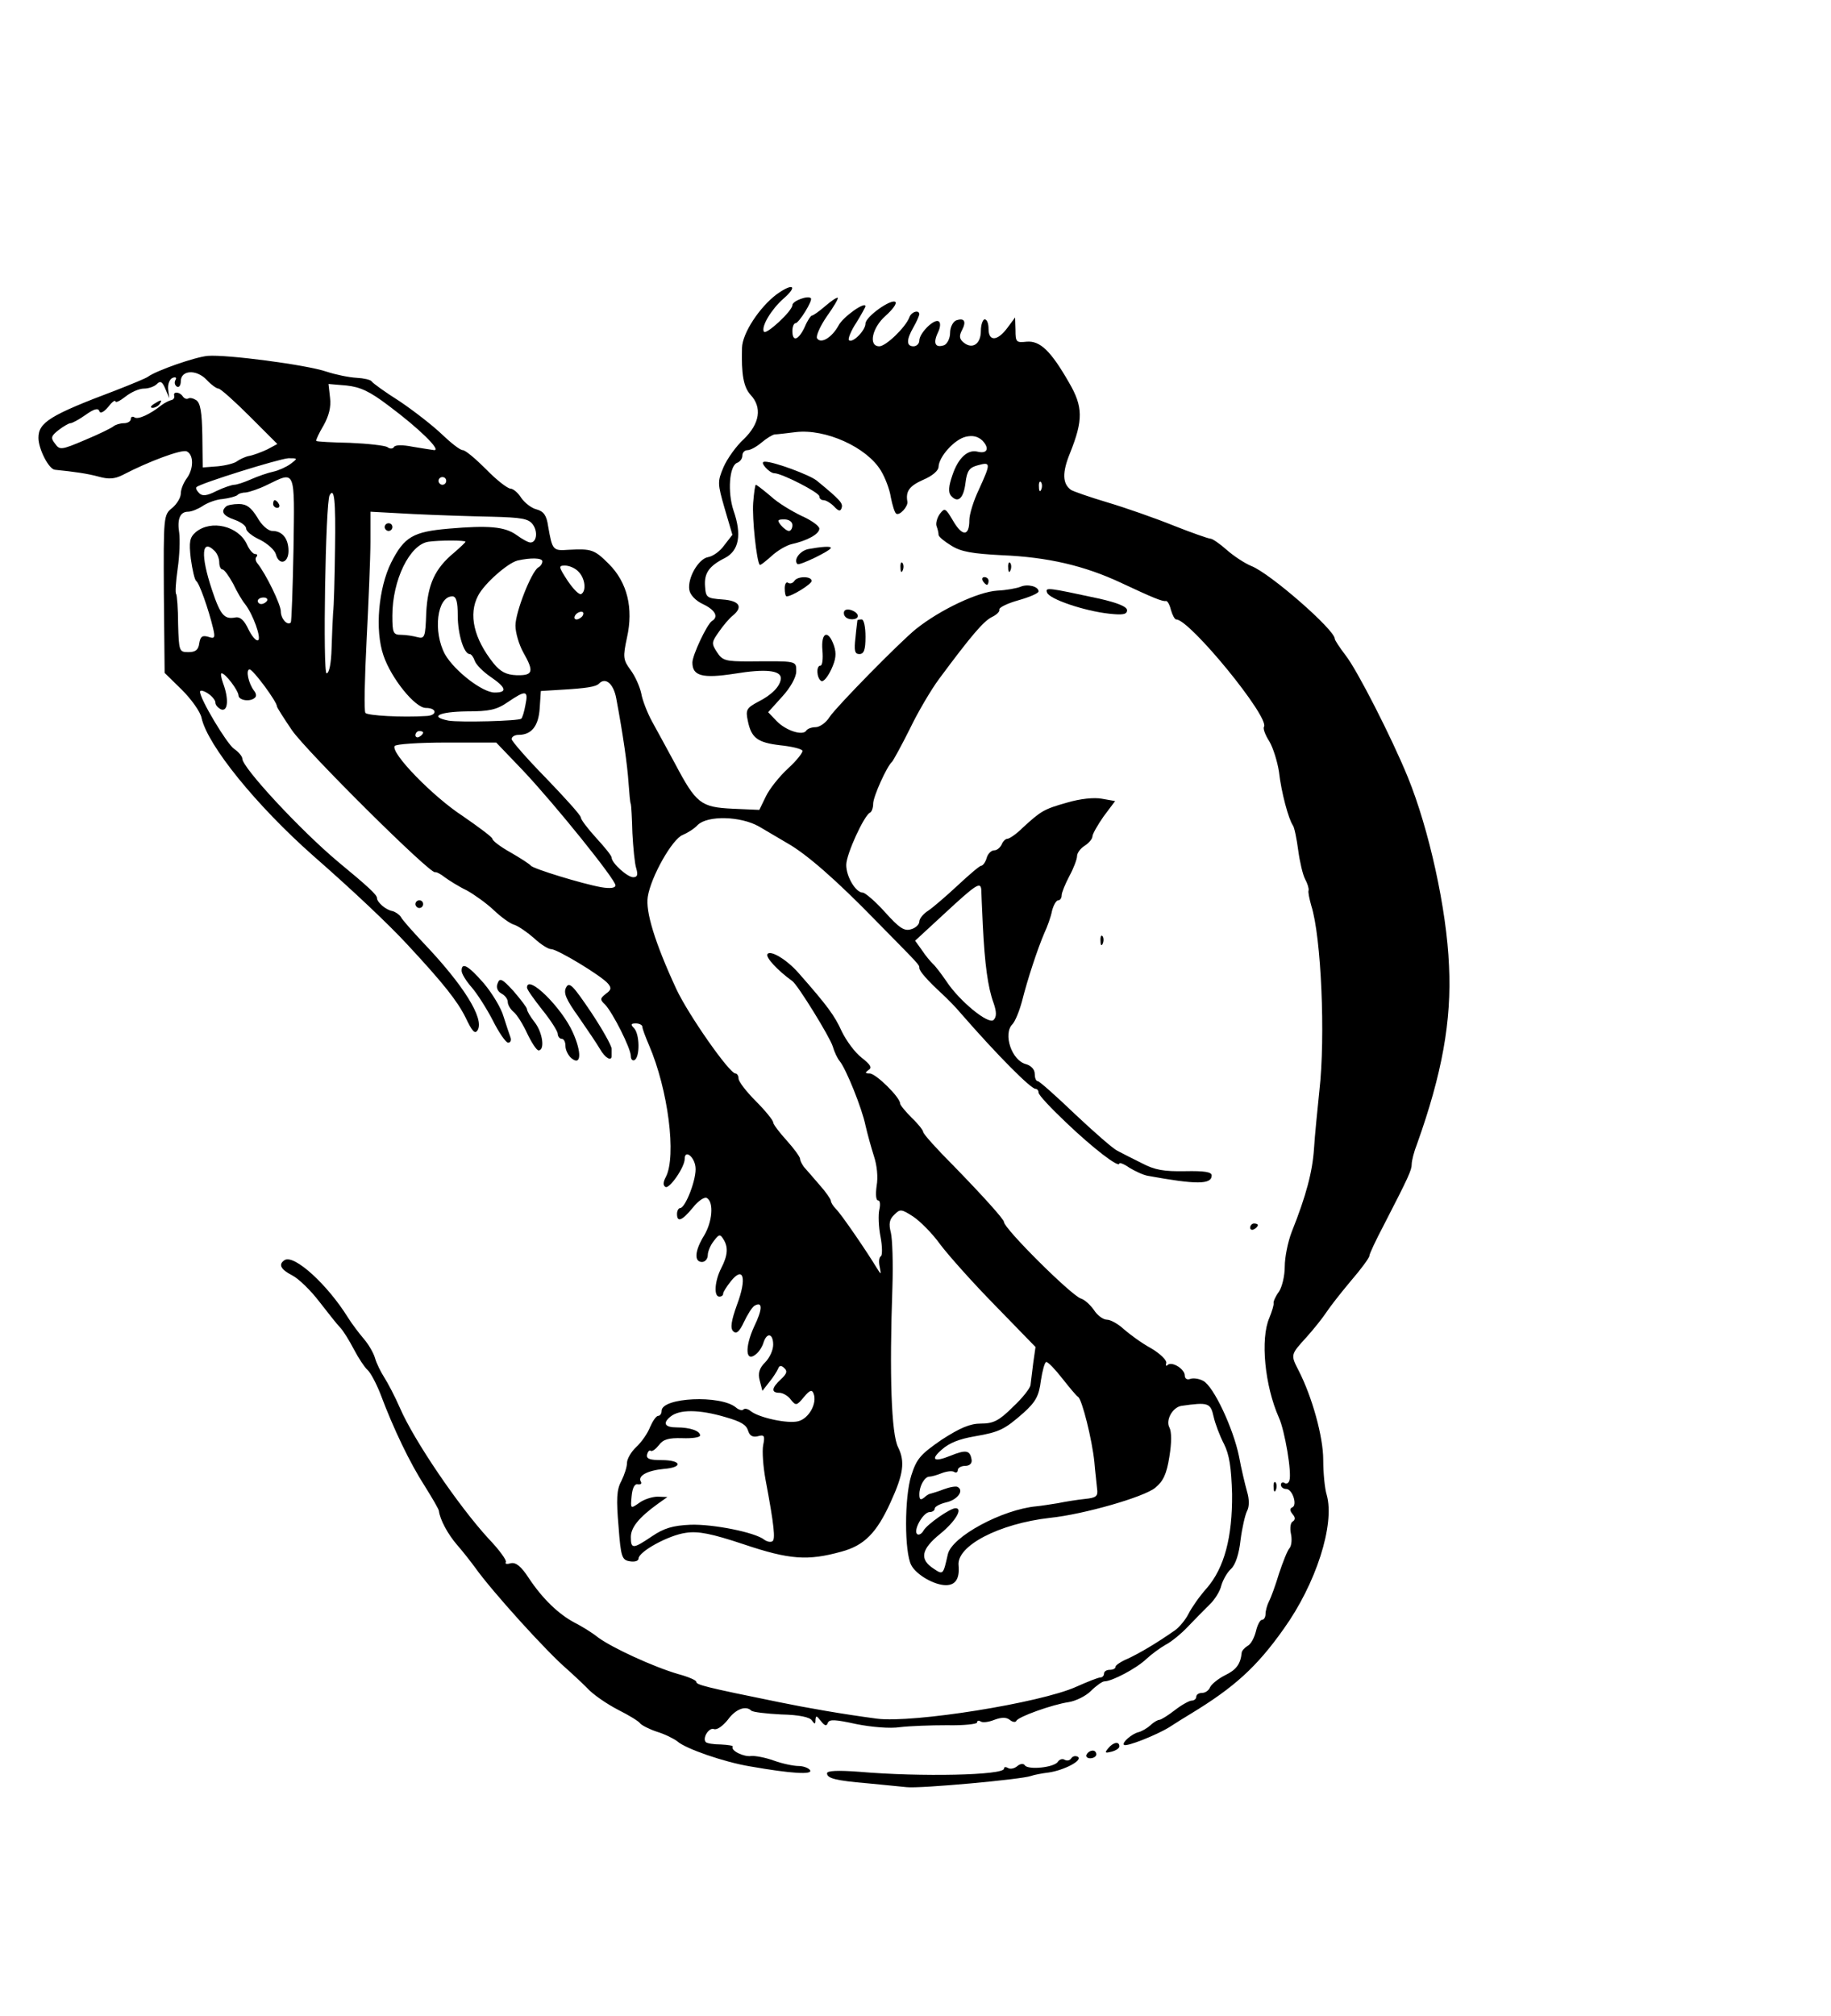 <?xml version="1.0" standalone="no"?>
<!DOCTYPE svg PUBLIC "-//W3C//DTD SVG 20010904//EN"
 "http://www.w3.org/TR/2001/REC-SVG-20010904/DTD/svg10.dtd">
<svg version="1.0" xmlns="http://www.w3.org/2000/svg"
 width="476pt" height="524pt" viewBox="0 0 476 524"
 preserveAspectRatio="xMidYMid meet">

<g transform="translate(0,524) scale(0.1,-0.1)"
fill="#000000" stroke="none">
<path d="M2019 4475 c-45 -34 -89 -101 -90 -139 -2 -69 4 -102 22 -122 31 -33
24 -75 -17 -115 -20 -18 -44 -52 -53 -73 -16 -38 -16 -42 3 -108 l20 -68 -21
-27 c-11 -16 -30 -29 -42 -31 -25 -4 -54 -54 -49 -85 2 -13 16 -28 35 -37 32
-15 42 -33 24 -44 -13 -8 -51 -89 -51 -108 0 -35 26 -42 110 -29 79 13 120 9
120 -12 -1 -20 -23 -43 -59 -61 -30 -16 -33 -21 -27 -49 9 -45 25 -57 84 -64
29 -3 55 -9 58 -14 2 -4 -14 -25 -37 -46 -23 -21 -49 -54 -58 -73 l-17 -35
-69 3 c-83 4 -95 13 -150 117 -21 39 -48 88 -60 110 -12 22 -25 55 -28 73 -4
18 -16 45 -28 61 -19 26 -20 33 -9 84 17 76 1 143 -47 191 -38 38 -45 40 -105
37 -41 -3 -42 -1 -53 61 -4 29 -12 39 -30 44 -13 3 -31 17 -40 30 -8 13 -21
24 -28 24 -7 0 -36 22 -63 50 -27 27 -54 50 -61 50 -7 0 -31 19 -54 41 -24 23
-73 61 -110 86 -38 24 -70 47 -73 52 -3 4 -20 8 -39 9 -19 1 -54 8 -78 16 -53
18 -260 45 -309 41 -33 -3 -133 -38 -155 -54 -5 -4 -44 -20 -85 -36 -170 -64
-200 -83 -200 -123 0 -29 27 -82 43 -83 50 -5 85 -10 114 -18 25 -7 41 -6 61
4 69 36 153 67 167 62 19 -8 19 -46 0 -71 -8 -11 -15 -28 -15 -39 0 -10 -10
-27 -22 -37 -23 -18 -23 -22 -22 -224 l2 -205 45 -44 c24 -24 48 -57 51 -73
16 -72 143 -228 290 -358 104 -91 197 -179 245 -231 94 -101 130 -147 151
-189 18 -38 25 -45 32 -33 17 30 -37 117 -142 227 -28 30 -55 60 -58 67 -4 6
-14 13 -22 15 -17 3 -40 23 -40 34 0 8 -21 28 -101 94 -99 83 -249 245 -249
268 0 6 -10 18 -22 26 -19 14 -88 129 -88 148 0 5 9 3 20 -4 11 -7 20 -18 20
-24 0 -7 7 -14 15 -18 18 -6 20 28 5 68 -5 14 -7 26 -4 26 10 0 43 -44 44 -57
0 -14 32 -18 43 -6 4 3 3 11 -2 17 -15 19 -23 56 -12 56 9 0 71 -84 71 -96 0
-3 18 -31 39 -62 38 -55 359 -374 372 -369 4 1 15 -5 25 -13 11 -8 36 -24 57
-34 20 -11 52 -34 70 -51 19 -18 43 -36 55 -39 11 -4 34 -20 51 -35 16 -15 36
-28 44 -28 16 0 132 -70 148 -90 9 -11 8 -16 -6 -26 -15 -12 -16 -15 -2 -28
20 -21 67 -114 67 -134 0 -9 5 -13 10 -10 14 9 13 68 -2 83 -9 9 -8 12 5 12 9
0 17 -4 17 -9 0 -5 8 -26 17 -47 50 -116 72 -289 44 -343 -7 -13 -8 -22 -1
-26 10 -6 50 51 50 73 0 25 25 6 28 -21 4 -29 -26 -107 -40 -107 -4 0 -8 -7
-8 -15 0 -23 13 -18 41 16 15 19 31 29 37 25 18 -11 14 -62 -8 -98 -24 -39
-26 -68 -5 -68 8 0 15 8 15 18 0 9 7 26 16 37 13 17 16 18 24 5 14 -21 12 -43
-5 -76 -17 -33 -20 -74 -5 -74 6 0 10 3 10 8 0 4 9 18 20 32 33 41 42 8 16
-61 -15 -42 -18 -61 -10 -69 8 -8 16 -2 28 24 9 19 21 38 27 42 22 13 22 -8
-1 -55 -24 -53 -22 -93 5 -71 8 6 17 20 20 31 9 27 25 23 25 -6 0 -14 -9 -34
-21 -46 -15 -15 -19 -28 -14 -47 l7 -27 18 23 c10 12 20 28 23 35 3 8 8 9 16
1 9 -8 6 -15 -9 -29 -24 -22 -26 -35 -4 -35 9 0 23 -8 30 -18 13 -16 15 -16
34 7 15 18 21 20 25 9 10 -25 -12 -65 -40 -72 -27 -7 -101 9 -123 26 -7 6 -15
8 -19 5 -3 -4 -12 -2 -20 5 -40 33 -193 26 -193 -9 0 -7 -4 -13 -9 -13 -5 0
-14 -13 -21 -29 -6 -16 -22 -39 -36 -52 -13 -12 -24 -31 -24 -41 0 -11 -7 -32
-15 -48 -12 -22 -13 -47 -7 -117 6 -81 9 -88 30 -91 12 -2 22 1 22 7 0 18 78
61 123 67 32 5 67 -2 151 -30 119 -40 166 -43 253 -19 60 16 92 49 128 128 34
74 38 106 20 143 -18 34 -23 190 -15 417 2 61 0 124 -4 141 -6 23 -4 35 9 47
15 15 18 15 49 -5 18 -12 50 -44 70 -72 21 -28 85 -100 143 -159 l105 -108 -6
-42 c-3 -23 -6 -49 -7 -57 -1 -8 -21 -34 -46 -57 -36 -36 -51 -43 -83 -43 -28
0 -54 -11 -102 -42 -55 -38 -65 -49 -79 -93 -18 -57 -18 -199 0 -233 13 -25
60 -52 90 -52 25 0 36 17 33 51 -6 51 105 109 238 124 87 9 244 54 273 78 21
17 30 36 37 81 6 36 6 65 0 76 -10 19 8 52 31 56 70 10 76 8 84 -28 4 -18 16
-50 27 -71 14 -28 19 -61 21 -130 1 -112 -20 -192 -66 -245 -18 -20 -39 -50
-47 -66 -8 -16 -24 -35 -35 -43 -50 -35 -93 -60 -123 -74 -17 -7 -32 -17 -32
-21 0 -5 -7 -8 -15 -8 -8 0 -15 -4 -15 -10 0 -5 -4 -10 -10 -10 -5 0 -33 -11
-62 -24 -93 -42 -425 -95 -518 -83 -90 12 -182 28 -255 43 -192 39 -215 45
-215 53 0 4 -21 13 -47 20 -65 19 -171 68 -208 95 -16 13 -44 30 -62 39 -41
22 -82 61 -118 115 -20 31 -34 42 -47 39 -10 -3 -16 -2 -13 3 3 4 -17 32 -45
61 -78 85 -193 254 -230 339 -13 30 -32 66 -41 80 -9 14 -20 36 -24 50 -4 14
-17 36 -29 50 -12 14 -31 39 -41 55 -54 87 -140 165 -165 150 -17 -11 -11 -24
20 -40 16 -8 48 -39 70 -68 22 -28 46 -59 54 -67 8 -8 24 -34 36 -57 12 -23
28 -47 35 -53 8 -7 23 -35 34 -63 34 -91 77 -180 115 -239 20 -32 37 -61 37
-65 3 -23 23 -60 47 -88 15 -17 36 -44 47 -59 44 -62 188 -221 240 -265 10 -9
33 -30 50 -47 16 -18 53 -43 82 -58 28 -14 54 -30 57 -35 4 -5 23 -15 44 -22
20 -6 44 -18 53 -25 21 -19 122 -54 189 -65 108 -19 163 -22 156 -10 -4 6 -18
11 -30 11 -13 0 -42 6 -64 14 -22 8 -49 13 -59 12 -19 -3 -54 14 -48 24 2 3
-12 5 -31 6 -19 0 -36 3 -39 6 -10 10 8 39 21 34 8 -3 23 8 36 24 20 28 47 38
61 24 4 -4 39 -8 78 -10 46 -1 75 -7 80 -16 7 -10 9 -10 9 2 1 12 3 11 14 -3
10 -13 15 -14 18 -5 4 10 19 9 74 -3 40 -8 88 -12 114 -8 25 3 80 5 122 5 43
-1 78 3 78 7 0 5 4 6 9 3 5 -4 21 -2 36 4 19 7 31 7 40 0 7 -6 15 -7 17 -3 4
11 95 43 136 49 19 3 45 16 58 29 14 14 30 25 35 25 20 0 84 34 109 58 14 13
36 29 50 37 14 7 40 28 57 46 18 19 44 45 57 58 14 13 28 36 31 50 4 14 15 34
25 43 12 11 21 39 25 75 4 32 12 66 17 76 6 11 6 30 0 50 -5 18 -15 59 -21 92
-15 73 -66 182 -93 196 -11 6 -26 8 -34 5 -8 -3 -14 1 -14 9 0 17 -34 38 -45
27 -3 -4 -5 -1 -3 6 1 7 -16 24 -40 38 -24 13 -55 36 -70 49 -15 14 -35 25
-44 25 -10 0 -25 11 -34 25 -9 13 -24 27 -34 30 -25 8 -200 182 -200 199 0 7
-56 69 -132 147 -43 43 -78 82 -78 87 0 4 -13 21 -30 37 -16 16 -30 33 -30 37
0 16 -63 78 -79 78 -12 0 -13 2 -3 9 10 6 5 14 -18 32 -17 13 -40 44 -52 69
-18 40 -37 66 -111 150 -31 36 -75 62 -82 50 -5 -8 26 -42 65 -70 14 -10 98
-146 105 -170 4 -14 12 -31 18 -38 17 -21 58 -123 67 -167 5 -22 15 -58 22
-80 8 -24 11 -55 7 -77 -3 -22 -2 -38 4 -38 5 0 6 -11 3 -24 -3 -13 -2 -45 3
-70 5 -26 5 -49 1 -51 -5 -3 -6 -15 -3 -28 4 -21 4 -21 -8 -2 -26 43 -93 141
-106 153 -7 7 -13 17 -13 21 0 4 -13 23 -30 42 -16 19 -34 39 -40 46 -5 7 -10
16 -10 21 0 5 -16 27 -35 48 -19 21 -35 42 -35 47 0 5 -20 30 -45 55 -25 25
-45 51 -45 59 0 7 -4 13 -8 13 -16 0 -124 155 -154 220 -56 121 -80 201 -74
239 8 52 64 151 91 161 12 5 30 16 39 26 26 25 111 23 159 -4 20 -12 53 -31
73 -43 50 -28 128 -96 232 -203 114 -116 112 -113 112 -122 0 -8 21 -32 59
-67 13 -12 36 -35 50 -52 95 -109 181 -195 193 -195 5 0 8 -5 8 -10 0 -6 32
-40 71 -77 70 -67 139 -120 139 -107 0 3 12 -1 26 -11 15 -9 36 -19 48 -21
126 -23 166 -23 166 1 0 9 -19 12 -69 11 -55 -1 -79 3 -113 21 -24 12 -52 26
-63 32 -11 5 -60 48 -110 95 -49 47 -93 86 -97 86 -5 0 -8 9 -8 19 0 11 -9 21
-22 25 -38 9 -61 79 -36 104 7 7 18 34 25 60 14 56 40 135 58 177 8 17 17 42
20 58 4 15 11 27 16 27 5 0 9 6 9 13 0 7 9 29 20 50 11 20 20 44 20 52 0 8 9
20 20 27 11 7 20 18 20 24 0 6 13 29 29 52 l30 40 -34 6 c-21 4 -57 0 -91 -10
-60 -17 -67 -21 -116 -66 -16 -16 -34 -28 -39 -28 -5 0 -12 -7 -15 -15 -4 -8
-12 -15 -19 -15 -8 0 -17 -9 -20 -20 -3 -11 -10 -20 -14 -20 -4 0 -31 -23 -61
-51 -30 -28 -65 -58 -77 -66 -13 -8 -23 -21 -23 -28 0 -8 -10 -17 -21 -20 -18
-6 -31 3 -68 44 -25 28 -52 51 -58 51 -18 0 -43 41 -43 72 0 28 47 130 62 136
4 2 8 12 8 23 0 19 36 98 49 109 3 3 24 41 46 85 21 44 56 103 76 130 86 116
116 150 137 161 13 6 22 15 20 20 -1 5 21 16 50 24 28 8 52 18 52 23 0 13 -29
20 -47 12 -10 -4 -37 -9 -60 -10 -50 -3 -148 -49 -212 -100 -43 -35 -205 -200
-224 -228 -9 -15 -26 -27 -37 -27 -10 0 -21 -4 -24 -9 -9 -14 -53 0 -77 25
l-22 23 37 41 c21 23 36 50 36 65 0 28 3 27 -123 26 -60 0 -69 2 -83 24 -15
23 -14 26 5 53 11 16 27 35 36 42 28 23 17 39 -27 42 -40 3 -43 5 -45 33 -3
35 10 54 52 75 36 19 44 60 22 123 -16 48 -11 116 9 124 8 3 14 11 14 19 0 8
6 14 13 14 8 0 24 9 37 20 13 11 28 20 34 21 6 0 31 3 55 6 77 9 184 -39 221
-100 11 -18 23 -49 26 -70 4 -20 10 -40 14 -42 9 -6 31 19 29 31 -5 27 5 41
41 57 24 10 40 24 40 34 1 26 41 71 71 78 18 4 31 1 43 -10 19 -20 13 -35 -12
-29 -26 7 -51 -16 -66 -61 -10 -29 -11 -44 -4 -53 18 -21 33 -8 38 33 4 32 10
40 33 46 33 9 33 5 2 -63 -14 -29 -25 -65 -25 -80 0 -42 -18 -43 -42 -2 -20
34 -22 35 -35 18 -7 -10 -11 -25 -8 -32 3 -8 5 -17 5 -22 0 -5 15 -17 33 -28
25 -16 55 -21 132 -25 119 -5 214 -27 310 -72 79 -37 107 -49 116 -47 4 1 10
-10 13 -23 4 -14 10 -25 14 -25 35 0 243 -254 228 -279 -3 -4 3 -21 14 -38 10
-17 21 -53 25 -79 6 -54 25 -123 36 -139 4 -5 10 -35 14 -65 4 -30 12 -64 18
-75 6 -11 10 -24 9 -29 -2 -4 2 -22 7 -40 26 -81 37 -341 21 -481 -5 -49 -12
-117 -14 -151 -4 -59 -20 -121 -58 -216 -10 -26 -18 -66 -18 -90 0 -24 -7 -53
-15 -65 -9 -12 -15 -26 -14 -30 1 -4 -4 -21 -11 -38 -24 -55 -12 -177 25 -260
15 -33 34 -144 27 -163 -2 -7 -8 -10 -13 -6 -5 3 -9 0 -9 -5 0 -6 6 -11 14
-11 16 0 30 -43 15 -48 -6 -3 -6 -8 1 -17 8 -9 8 -15 0 -20 -5 -3 -7 -17 -4
-31 3 -13 2 -30 -3 -37 -6 -6 -18 -37 -28 -67 -9 -30 -21 -63 -26 -72 -5 -10
-9 -25 -9 -33 0 -8 -4 -15 -9 -15 -5 0 -12 -13 -16 -30 -4 -16 -13 -34 -22
-38 -8 -5 -15 -13 -15 -18 -3 -29 -14 -44 -43 -58 -18 -9 -35 -23 -39 -31 -3
-8 -12 -15 -21 -15 -8 0 -15 -4 -15 -10 0 -5 -5 -10 -12 -10 -6 0 -26 -11 -44
-25 -18 -14 -36 -25 -40 -25 -4 0 -15 -6 -23 -14 -9 -8 -23 -16 -31 -18 -17
-4 -44 -27 -38 -33 6 -6 86 26 118 46 14 9 39 25 56 35 112 68 171 121 241
220 84 117 134 272 112 349 -5 16 -9 57 -9 91 0 60 -29 164 -64 232 -21 41
-21 41 20 86 19 21 42 50 52 65 9 14 38 51 64 82 26 30 48 60 48 65 0 5 17 41
37 79 65 126 73 144 73 159 0 9 6 33 14 53 65 182 90 320 83 463 -6 147 -52
355 -107 490 -42 103 -133 281 -162 317 -15 20 -28 39 -28 43 0 23 -168 170
-217 189 -17 7 -46 26 -64 42 -18 16 -37 29 -42 29 -5 0 -48 15 -96 34 -47 19
-124 46 -171 60 -47 14 -90 29 -96 33 -22 16 -23 45 -2 96 34 85 34 120 -3
183 -47 82 -75 109 -110 106 -27 -3 -29 -1 -29 30 l-1 33 -20 -27 c-26 -35
-49 -36 -49 -3 0 14 -4 25 -10 25 -5 0 -10 -14 -10 -30 0 -34 -22 -49 -45 -30
-11 9 -12 17 -4 32 12 23 6 33 -16 25 -8 -4 -15 -18 -15 -32 0 -14 -7 -28 -15
-32 -23 -8 -30 4 -17 32 7 14 8 27 2 30 -12 7 -50 -31 -50 -50 0 -8 -7 -15
-15 -15 -19 0 -19 17 0 50 8 14 14 28 15 33 0 13 -21 7 -26 -8 -10 -26 -61
-75 -78 -75 -29 0 -19 48 16 79 18 16 30 32 26 36 -10 10 -78 -38 -78 -56 0
-18 -34 -52 -43 -43 -3 3 5 24 19 45 13 21 24 41 24 43 0 14 -59 -28 -70 -50
-17 -31 -46 -49 -56 -33 -3 6 8 31 25 56 18 25 31 47 29 49 -2 2 -17 -8 -32
-21 -16 -14 -32 -25 -35 -25 -3 0 -12 -13 -19 -30 -16 -34 -32 -40 -32 -10 0
11 4 20 8 20 9 0 46 60 40 65 -7 8 -48 -7 -48 -18 0 -15 -68 -78 -74 -69 -8
13 20 59 51 86 38 33 25 42 -18 11z m-1451 -245 c5 0 41 -32 81 -72 l72 -72
-26 -14 c-15 -7 -36 -15 -47 -17 -11 -2 -25 -9 -32 -14 -6 -5 -29 -11 -50 -13
l-39 -3 -1 83 c-1 60 -5 85 -16 92 -8 5 -17 7 -21 4 -4 -2 -10 0 -14 6 -8 12
-26 13 -22 1 1 -5 -2 -10 -8 -11 -5 -1 -17 -7 -25 -13 -30 -24 -61 -38 -70
-32 -6 4 -10 1 -10 -4 0 -6 -8 -11 -18 -11 -10 0 -22 -4 -27 -8 -6 -5 -39 -21
-75 -36 -61 -26 -65 -26 -77 -9 -12 15 -10 20 9 35 13 10 27 18 31 18 5 0 23
10 40 22 21 15 32 18 35 10 2 -8 11 -4 23 10 10 13 18 19 19 15 0 -5 12 1 26
12 15 12 36 21 48 21 12 0 27 5 34 12 9 9 14 6 22 -13 l10 -24 -3 24 c-1 13 4
26 12 29 8 3 11 0 7 -6 -3 -6 -2 -13 4 -17 5 -3 10 3 10 14 0 29 40 32 67 4
12 -13 26 -23 31 -23z m443 -45 c79 -59 136 -115 118 -115 -8 1 -33 5 -57 9
-25 5 -45 5 -48 -1 -3 -5 -11 -5 -17 0 -7 4 -50 9 -97 11 -46 1 -86 3 -88 5
-1 2 7 20 19 40 14 25 20 48 17 72 l-4 36 47 -4 c36 -4 60 -15 110 -53z m-256
-151 c-11 -8 -31 -17 -45 -20 -14 -3 -40 -12 -58 -20 -18 -8 -37 -14 -43 -14
-6 0 -27 -7 -46 -16 -25 -13 -37 -14 -45 -6 -7 7 -10 14 -7 16 10 10 216 74
239 75 24 0 25 0 5 -15z m8 -221 c-2 -103 -5 -188 -7 -191 -9 -9 -26 10 -26
29 0 18 -39 98 -61 125 -5 6 -6 14 -2 17 3 4 2 7 -4 7 -5 0 -15 11 -21 25 -22
48 -93 65 -133 32 -16 -14 -18 -25 -13 -69 4 -29 10 -55 14 -58 8 -5 32 -73
44 -123 6 -25 4 -28 -13 -22 -15 4 -20 1 -23 -17 -2 -17 -10 -23 -28 -23 -24
0 -25 2 -27 73 0 40 -3 75 -5 78 -3 2 -1 32 4 67 5 34 6 75 4 91 -6 37 2 56
23 56 9 0 26 7 38 15 12 8 35 17 52 18 17 2 34 7 38 10 3 4 13 7 22 7 9 1 34
9 56 20 74 36 71 42 68 -167z m397 177 c0 -5 -4 -10 -10 -10 -5 0 -10 5 -10
10 0 6 5 10 10 10 6 0 10 -4 10 -10z m1547 -22 c-3 -8 -6 -5 -6 6 -1 11 2 17
5 13 3 -3 4 -12 1 -19z m-1836 -155 c-1 -76 -3 -150 -5 -165 -1 -16 -3 -57 -4
-93 -1 -38 -6 -65 -13 -65 -10 0 -3 445 8 463 12 21 16 -12 14 -140z m407 84
c78 -2 96 -5 107 -20 14 -19 10 -47 -6 -47 -6 0 -22 9 -37 20 -30 21 -71 25
-175 16 -93 -8 -116 -21 -150 -88 -33 -66 -43 -176 -20 -242 20 -59 82 -136
110 -136 30 0 30 -20 1 -21 -63 -4 -152 1 -158 8 -4 4 -2 89 3 188 5 99 10
215 10 257 l0 78 111 -6 c61 -3 153 -6 204 -7z m-68 -65 c0 -2 -13 -14 -29
-28 -51 -42 -69 -83 -73 -157 -2 -63 -4 -68 -23 -63 -11 3 -30 6 -42 6 -21 0
-23 5 -23 50 0 92 45 185 94 192 28 4 96 4 96 0z m-652 -24 c7 -7 12 -20 12
-30 0 -10 4 -18 8 -18 5 0 17 -17 28 -37 10 -21 24 -45 31 -53 21 -27 43 -89
34 -94 -5 -3 -16 10 -25 28 -11 24 -22 34 -35 31 -28 -5 -38 6 -60 72 -30 90
-27 135 7 101z m852 -27 c0 -6 -5 -13 -11 -16 -18 -12 -59 -116 -59 -151 0
-18 9 -49 20 -69 29 -51 26 -61 -17 -60 -27 1 -42 9 -60 31 -51 64 -66 127
-40 176 16 31 76 84 102 91 35 8 65 7 65 -2z m94 -27 c17 -17 21 -50 7 -58 -5
-3 -20 12 -35 34 -24 37 -25 40 -7 40 11 0 27 -7 35 -16z m-810 -76 c-3 -4 -9
-8 -15 -8 -5 0 -9 4 -9 8 0 5 7 9 15 9 8 0 12 -4 9 -9z m496 -38 c0 -48 16
-100 31 -100 4 0 10 -8 13 -17 3 -10 22 -29 41 -42 41 -28 45 -41 11 -41 -32
0 -104 56 -129 99 -32 59 -21 151 19 151 10 0 14 -14 14 -50z m325 0 c-3 -5
-11 -10 -16 -10 -6 0 -7 5 -4 10 3 6 11 10 16 10 6 0 7 -4 4 -10z m87 -215
c18 -96 29 -174 32 -220 2 -27 4 -52 6 -55 1 -3 3 -36 4 -75 2 -38 6 -80 10
-92 5 -17 3 -23 -8 -23 -15 0 -56 37 -56 51 0 5 -18 27 -40 51 -22 24 -40 48
-40 53 0 6 -41 51 -90 102 -50 51 -90 97 -90 102 0 6 8 11 18 11 34 0 52 23
55 69 l3 45 49 3 c70 4 94 8 102 16 17 18 38 0 45 -38z m-236 -17 c-3 -17 -8
-34 -11 -36 -6 -6 -159 -10 -189 -5 -51 10 -25 23 47 24 59 0 78 4 107 24 47
32 54 31 46 -7z m-266 -72 c0 -3 -4 -8 -10 -11 -5 -3 -10 -1 -10 4 0 6 5 11
10 11 6 0 10 -2 10 -4z m259 -98 c84 -89 241 -284 241 -299 0 -7 -13 -9 -37
-5 -50 9 -177 48 -183 56 -3 4 -26 19 -52 34 -27 15 -48 31 -48 36 0 4 -35 30
-77 59 -77 50 -188 164 -177 182 3 5 63 9 135 9 l129 0 69 -72z m1192 -310 c0
-7 2 -49 4 -93 5 -101 13 -161 28 -202 8 -23 8 -36 0 -44 -13 -13 -89 49 -123
101 -13 19 -29 40 -35 45 -6 6 -19 21 -28 35 l-18 25 78 72 c80 74 92 82 94
61z m210 -1270 c19 -24 37 -46 42 -49 10 -7 36 -110 42 -169 2 -25 6 -56 7
-69 3 -20 -2 -24 -32 -27 -19 -2 -51 -7 -70 -11 -19 -3 -44 -7 -55 -8 -89 -8
-221 -79 -231 -125 -12 -53 -12 -54 -37 -37 -37 24 -33 50 18 91 39 32 59 66
39 66 -14 0 -74 -42 -83 -58 -5 -9 -13 -13 -17 -9 -10 10 16 57 33 57 7 0 13
4 13 9 0 5 13 12 29 16 29 6 48 30 31 40 -4 3 -21 0 -37 -6 -15 -6 -30 -10
-33 -11 -3 0 -11 -4 -17 -10 -10 -8 -13 -6 -13 8 0 22 14 46 26 46 5 0 20 4
32 9 13 5 28 7 33 3 5 -3 9 0 9 5 0 6 9 11 19 11 11 0 18 6 17 15 -4 26 -14
28 -56 11 -42 -17 -52 -10 -22 16 20 18 46 28 87 35 64 11 77 18 126 61 32 29
40 44 45 84 4 26 10 48 14 48 5 0 23 -19 41 -42z m-876 -101 c42 -12 55 -20
60 -36 4 -13 12 -17 25 -14 17 5 19 1 14 -23 -3 -16 0 -56 6 -89 23 -122 26
-156 18 -161 -5 -3 -14 -1 -21 4 -23 19 -133 41 -192 39 -46 -2 -69 -9 -100
-30 -49 -33 -55 -34 -55 -2 0 25 21 51 71 87 l24 17 -25 1 c-14 0 -36 -7 -48
-16 -23 -16 -23 -16 -20 17 2 22 8 33 16 31 8 -1 11 2 8 7 -9 15 17 29 59 33
52 4 47 23 -5 23 -30 0 -40 3 -38 14 2 8 6 13 10 10 4 -2 13 5 21 15 11 15 25
19 61 18 25 -1 46 2 46 7 0 12 -26 21 -61 21 -31 0 -37 11 -16 28 23 19 74 19
142 -1z"/>
<path d="M400 4190 c-9 -6 -10 -10 -3 -10 6 0 15 5 18 10 8 12 4 12 -15 0z"/>
<path d="M710 3930 c0 -5 5 -10 11 -10 5 0 7 5 4 10 -3 6 -8 10 -11 10 -2 0
-4 -4 -4 -10z"/>
<path d="M587 3923 c-14 -13 -6 -24 23 -34 17 -6 30 -16 30 -23 0 -7 16 -20
36 -29 20 -10 38 -27 41 -37 8 -31 33 -24 33 8 0 32 -16 52 -42 52 -11 0 -28
15 -39 35 -16 26 -28 35 -48 35 -15 0 -31 -3 -34 -7z"/>
<path d="M1000 3870 c0 -5 5 -10 10 -10 6 0 10 5 10 10 0 6 -4 10 -10 10 -5 0
-10 -4 -10 -10z"/>
<path d="M1990 4025 c7 -8 17 -15 23 -15 19 0 117 -50 117 -60 0 -6 5 -10 11
-10 6 0 18 -7 27 -16 12 -13 17 -14 20 -4 4 12 -4 21 -65 71 -19 15 -111 49
-134 49 -8 0 -8 -4 1 -15z"/>
<path d="M1958 3933 c-3 -41 9 -152 17 -161 2 -2 15 9 31 23 15 14 39 28 53
31 40 9 71 26 71 40 0 7 -21 22 -46 33 -25 12 -62 34 -80 51 -19 16 -37 30
-39 30 -2 0 -5 -21 -7 -47z m102 -58 c0 -8 -4 -15 -9 -15 -5 0 -14 7 -21 15
-10 13 -9 15 9 15 12 0 21 -6 21 -15z"/>
<path d="M2102 3813 c-22 -4 -40 -28 -29 -39 5 -5 87 35 87 42 0 5 -25 3 -58
-3z"/>
<path d="M2341 3764 c0 -11 3 -14 6 -6 3 7 2 16 -1 19 -3 4 -6 -2 -5 -13z"/>
<path d="M2621 3764 c0 -11 3 -14 6 -6 3 7 2 16 -1 19 -3 4 -6 -2 -5 -13z"/>
<path d="M2065 3730 c-4 -6 -11 -8 -16 -5 -5 4 -9 -3 -9 -14 0 -12 2 -21 5
-21 14 0 65 32 65 40 0 13 -37 13 -45 0z"/>
<path d="M2555 3730 c3 -5 8 -10 11 -10 2 0 4 5 4 10 0 6 -5 10 -11 10 -5 0
-7 -4 -4 -10z"/>
<path d="M2722 3700 c5 -17 97 -48 161 -55 36 -4 47 -2 47 9 0 9 -24 19 -72
30 -135 29 -141 30 -136 16z"/>
<path d="M2196 3653 c-3 -3 -3 -10 0 -14 7 -12 34 -11 34 0 0 11 -26 22 -34
14z"/>
<path d="M2229 3628 c0 -2 -3 -22 -5 -45 -4 -34 -2 -43 10 -43 12 0 16 11 16
45 0 25 -4 45 -10 45 -5 0 -10 -1 -11 -2z"/>
<path d="M2138 3550 c2 -22 0 -40 -5 -40 -12 0 -10 -33 2 -40 6 -3 17 11 26
30 12 26 14 41 7 62 -15 43 -34 35 -30 -12z"/>
<path d="M1080 2890 c0 -5 5 -10 10 -10 6 0 10 5 10 10 0 6 -4 10 -10 10 -5 0
-10 -4 -10 -10z"/>
<path d="M2861 2794 c0 -11 3 -14 6 -6 3 7 2 16 -1 19 -3 4 -6 -2 -5 -13z"/>
<path d="M1200 2717 c0 -8 12 -27 26 -43 14 -16 39 -55 55 -86 16 -32 34 -58
40 -58 6 0 9 6 6 14 -3 8 -11 32 -18 54 -6 22 -30 61 -51 86 -41 47 -58 56
-58 33z"/>
<path d="M1294 2685 c-5 -11 -1 -21 9 -27 10 -5 17 -15 17 -22 0 -8 7 -19 15
-26 9 -7 25 -33 36 -57 11 -23 24 -43 29 -43 17 0 11 46 -10 73 -11 14 -20 29
-20 34 0 4 -16 25 -35 47 -29 32 -36 35 -41 21z"/>
<path d="M1472 2674 c-8 -14 -1 -31 32 -77 22 -32 48 -70 56 -84 13 -23 30
-32 30 -18 0 3 0 11 0 19 0 8 -24 51 -54 96 -46 68 -56 79 -64 64z"/>
<path d="M1370 2673 c0 -5 18 -30 40 -58 22 -27 40 -56 40 -62 0 -7 5 -13 10
-13 6 0 10 -8 10 -19 0 -10 7 -24 15 -31 26 -22 28 14 4 67 -29 65 -119 153
-119 116z"/>
<path d="M3250 2049 c0 -5 5 -7 10 -4 6 3 10 8 10 11 0 2 -4 4 -10 4 -5 0 -10
-5 -10 -11z"/>
<path d="M3311 1374 c0 -11 3 -14 6 -6 3 7 2 16 -1 19 -3 4 -6 -2 -5 -13z"/>
<path d="M2881 696 c-10 -12 -8 -13 8 -9 12 3 21 9 21 14 0 14 -16 11 -29 -5z"/>
<path d="M2825 680 c-3 -5 1 -10 9 -10 9 0 16 5 16 10 0 6 -4 10 -9 10 -6 0
-13 -4 -16 -10z"/>
<path d="M2785 670 c-4 -6 -11 -7 -17 -4 -6 4 -14 1 -18 -5 -9 -15 -78 -22
-86 -9 -3 5 -12 4 -19 -2 -8 -7 -19 -9 -25 -5 -5 3 -10 3 -10 -2 0 -17 -215
-22 -377 -8 -54 4 -83 3 -83 -4 0 -13 22 -19 105 -26 39 -4 84 -8 102 -10 35
-4 298 20 323 29 8 3 29 7 46 9 41 6 90 32 76 41 -6 3 -13 2 -17 -4z"/>
</g>
</svg>
